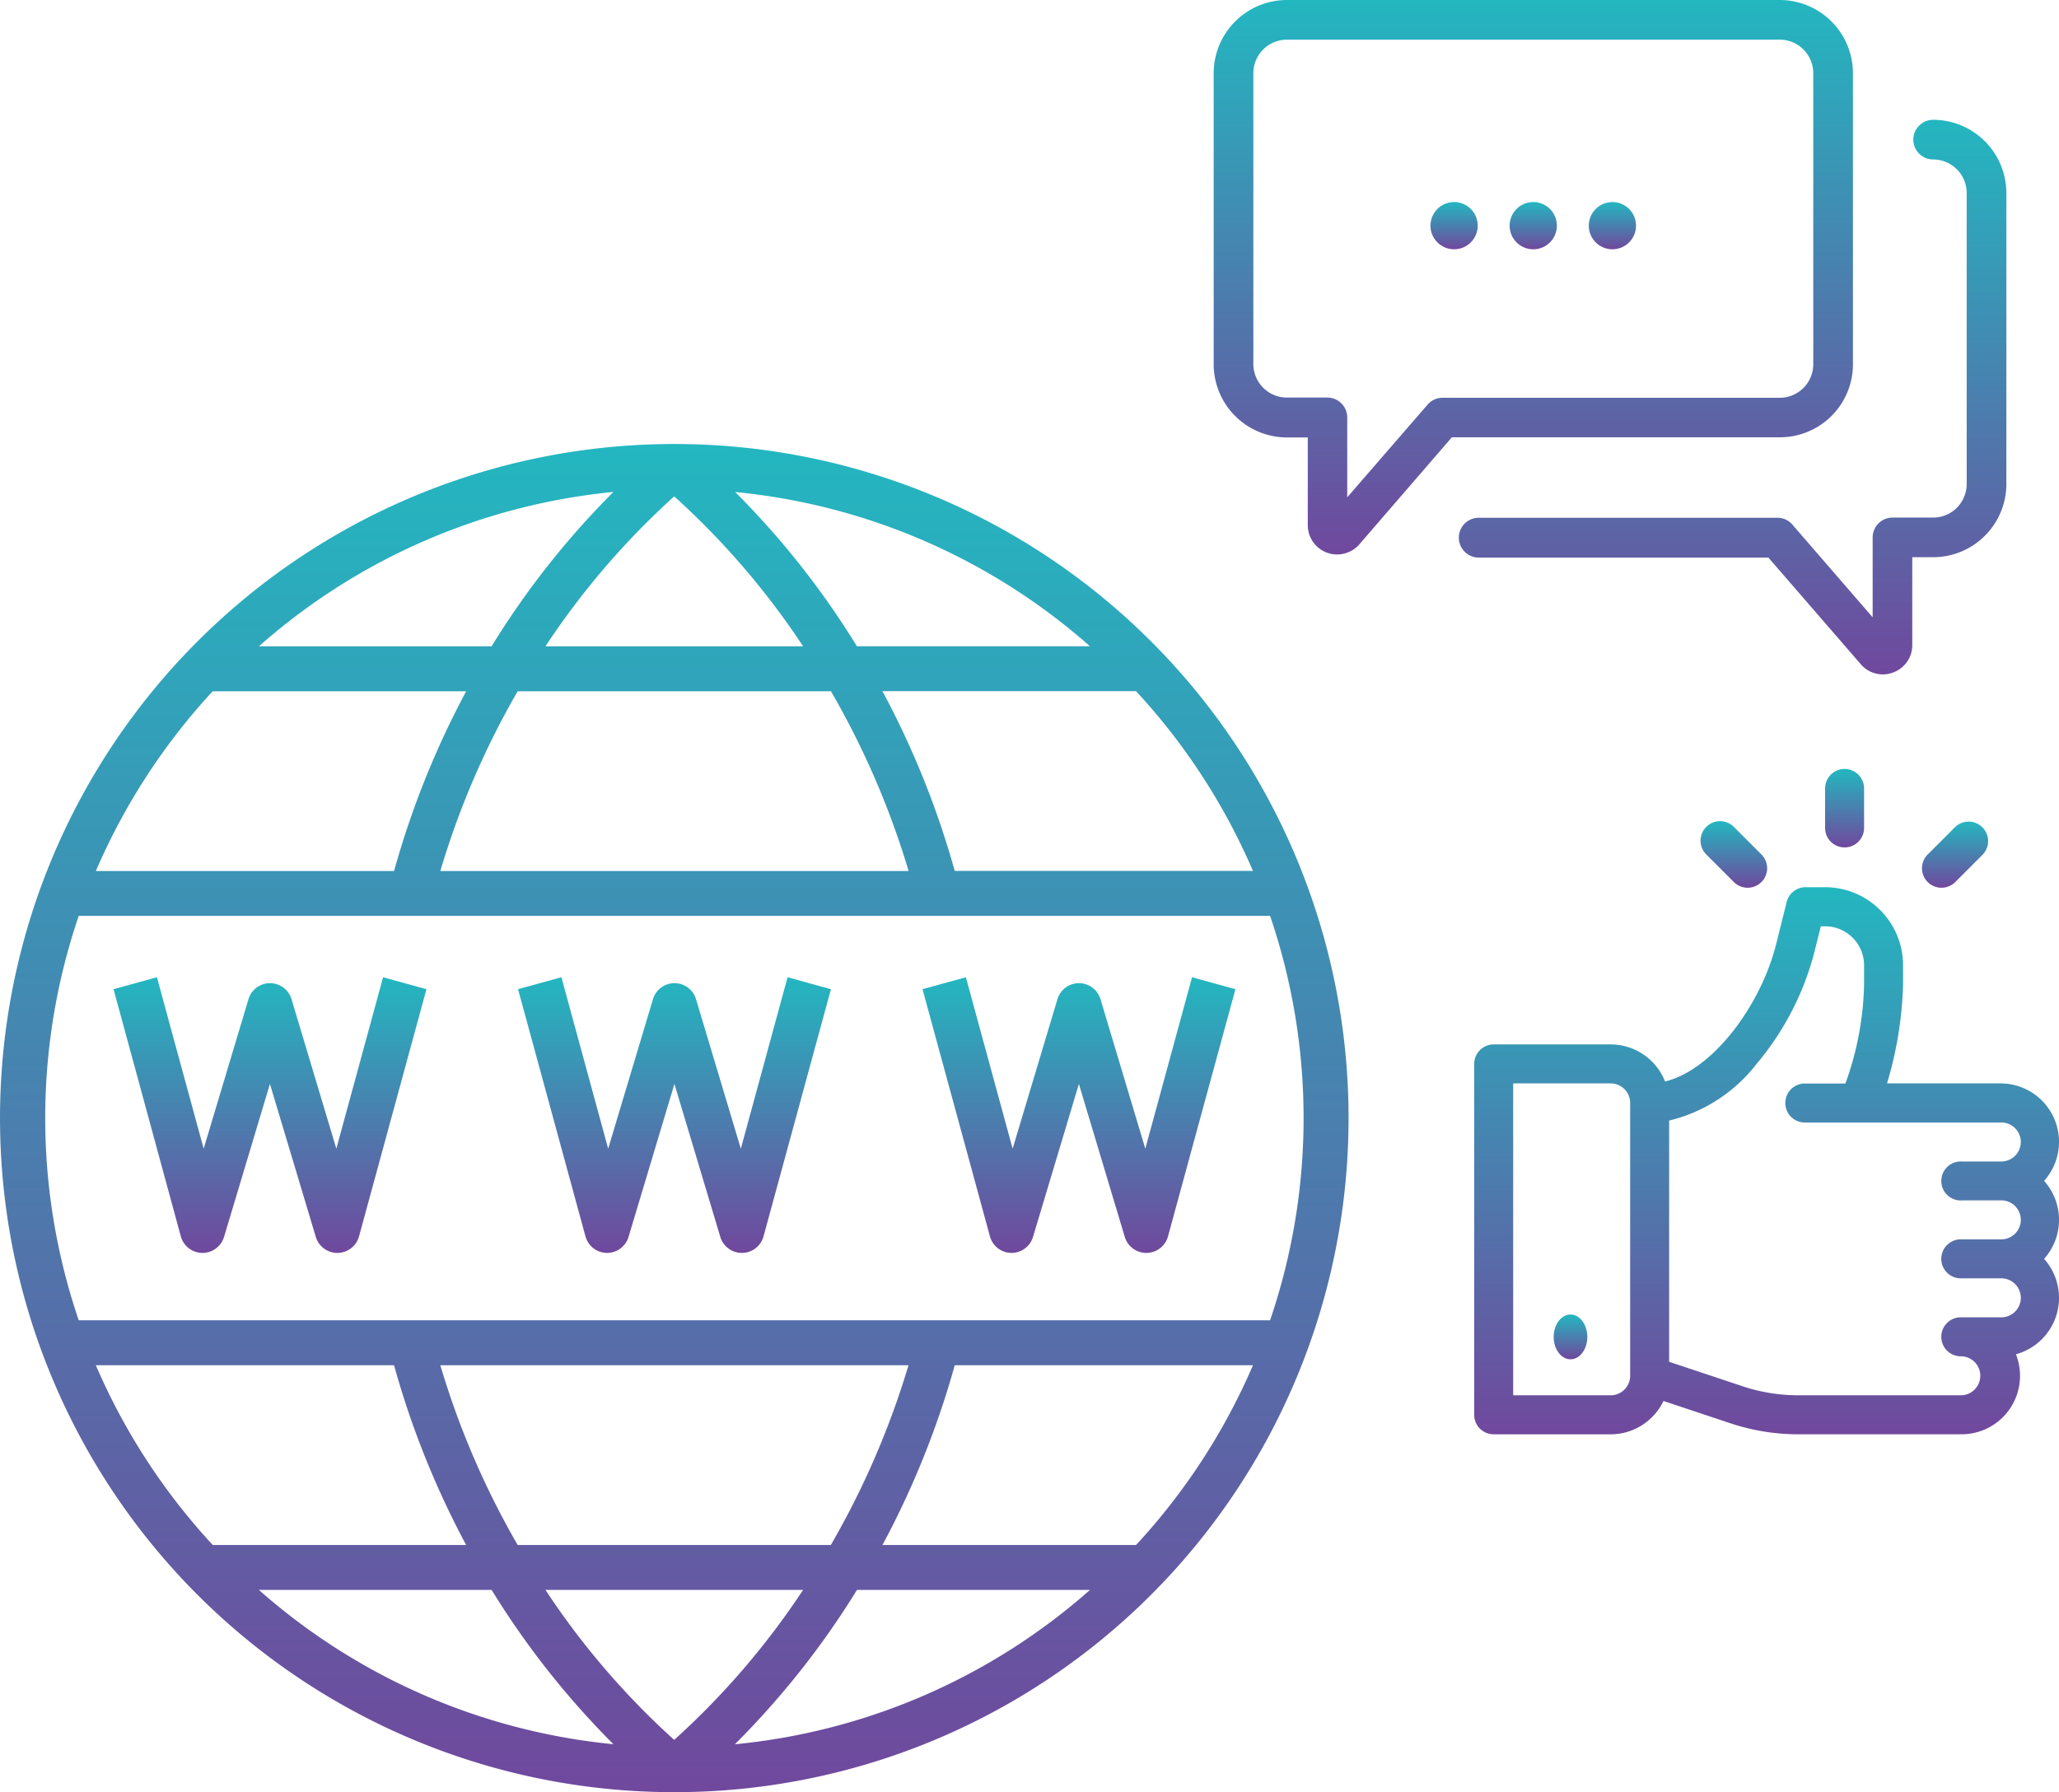 <svg xmlns="http://www.w3.org/2000/svg" xmlns:xlink="http://www.w3.org/1999/xlink" width="68.927" height="60" viewBox="0 0 68.927 60">
  <defs>
    <linearGradient id="linear-gradient" x1="0.5" x2="0.5" y2="1" gradientUnits="objectBoundingBox">
      <stop offset="0" stop-color="#23b7c0"/>
      <stop offset="1" stop-color="#70489d"/>
    </linearGradient>
  </defs>
  <g id="Group_5286" data-name="Group 5286" transform="translate(-761.943 -2544.005)">
    <g id="worldwide_1_" data-name="worldwide (1)" transform="translate(761.943 2558.87)">
      <path id="Path_197" data-name="Path 197" d="M22.577.047h-.009a22.567,22.567,0,1,0,0,45.135h.009a22.567,22.567,0,1,0,0-45.135ZM41.944,14.34H31.961a29.4,29.4,0,0,0-2.42-6.018H38.03A21.132,21.132,0,0,1,41.944,14.34ZM22.57,1.8a26.187,26.187,0,0,1,4.315,5.02H18.26A26.161,26.161,0,0,1,22.57,1.8Zm-6.112,5.02H8.667A20.975,20.975,0,0,1,20.535,1.652,28.074,28.074,0,0,0,16.458,6.817Zm8.15-5.166A20.975,20.975,0,0,1,36.486,6.817h-7.8A28.069,28.069,0,0,0,24.607,1.651Zm3.209,6.671a27.928,27.928,0,0,1,2.6,6.018H14.74a27.84,27.84,0,0,1,2.589-6.018Zm-20.693,0h8.482a29.359,29.359,0,0,0-2.414,6.018H3.209A21.126,21.126,0,0,1,7.123,8.322ZM2.636,15.844H42.517a20.981,20.981,0,0,1,0,13.54H2.636A20.981,20.981,0,0,1,2.636,15.844ZM22.57,43.432a26.156,26.156,0,0,1-4.31-5.021h8.624a26.178,26.178,0,0,1-4.315,5.021Zm6.118-5.021h7.8A20.977,20.977,0,0,1,24.6,43.578,28.079,28.079,0,0,0,28.688,38.411Zm-8.152,5.165A20.975,20.975,0,0,1,8.667,38.411h7.791A28.076,28.076,0,0,0,20.535,43.576Zm-3.207-6.67a27.832,27.832,0,0,1-2.589-6.018H30.413a27.928,27.928,0,0,1-2.6,6.018ZM3.209,30.889h9.982a29.359,29.359,0,0,0,2.414,6.018H7.123A21.121,21.121,0,0,1,3.209,30.889ZM38.03,36.907H29.541a29.383,29.383,0,0,0,2.42-6.018h9.983A21.127,21.127,0,0,1,38.03,36.907Zm0,0" transform="translate(0 -0.047)" fill="url(#linear-gradient)"/>
      <path id="Path_198" data-name="Path 198" d="M42.575,198.616a.752.752,0,0,0,.716.554h.01a.752.752,0,0,0,.721-.536l1.536-5.121,1.536,5.121a.752.752,0,0,0,.721.536h.01a.752.752,0,0,0,.716-.554l2.257-8.275-1.452-.4-1.565,5.74-1.5-5.005a.752.752,0,0,0-1.441,0l-1.5,5.005-1.565-5.74-1.452.4Zm0,0" transform="translate(-36.522 -172.089)" fill="url(#linear-gradient)"/>
      <path id="Path_199" data-name="Path 199" d="M187.291,199.17h.01a.752.752,0,0,0,.721-.536l1.536-5.121,1.536,5.121a.752.752,0,0,0,.721.536h.01a.752.752,0,0,0,.716-.554l2.257-8.275-1.452-.4-1.565,5.74-1.5-5.005a.752.752,0,0,0-1.441,0l-1.5,5.005-1.565-5.74-1.452.4,2.257,8.275A.752.752,0,0,0,187.291,199.17Zm0,0" transform="translate(-166.981 -172.089)" fill="url(#linear-gradient)"/>
      <path id="Path_200" data-name="Path 200" d="M331.291,199.17h.01a.752.752,0,0,0,.721-.536l1.536-5.121,1.536,5.121a.752.752,0,0,0,.721.536h.01a.752.752,0,0,0,.716-.554l2.257-8.275-1.452-.4-1.565,5.74-1.5-5.005a.752.752,0,0,0-1.441,0l-1.5,5.005-1.565-5.74-1.452.4,2.257,8.275A.752.752,0,0,0,331.291,199.17Zm0,0" transform="translate(-297.441 -172.089)" fill="url(#linear-gradient)"/>
    </g>
    <g id="speech-bubble_1_" data-name="speech-bubble (1)" transform="translate(802.572 2544.005)">
      <g id="Group_1196" data-name="Group 1196" transform="translate(0 0)">
        <path id="Path_201" data-name="Path 201" d="M21.4,48.694V38.95a2.454,2.454,0,0,0-2.45-2.45H2.45A2.454,2.454,0,0,0,0,38.95v9.745a2.454,2.454,0,0,0,2.45,2.45h.7v2.937a.982.982,0,0,0,.986.981h0a.99.99,0,0,0,.742-.341l3.095-3.582h10.98A2.445,2.445,0,0,0,21.4,48.694ZM7.663,49.816a.667.667,0,0,0-.5.228L4.471,53.149V50.477a.666.666,0,0,0-.667-.667H2.45a1.124,1.124,0,0,1-1.122-1.122V38.95A1.124,1.124,0,0,1,2.45,37.828h16.5a1.124,1.124,0,0,1,1.122,1.122v9.745a1.124,1.124,0,0,1-1.122,1.122Z" transform="translate(0 -36.5)" fill="url(#linear-gradient)"/>
        <path id="Path_202" data-name="Path 202" d="M165.235,128.726a.968.968,0,0,0,.737.341.982.982,0,0,0,.347-.065.972.972,0,0,0,.64-.921v-2.937h.7a2.454,2.454,0,0,0,2.45-2.45V112.95a2.454,2.454,0,0,0-2.45-2.45.664.664,0,1,0,0,1.328,1.124,1.124,0,0,1,1.122,1.122v9.745a1.124,1.124,0,0,1-1.122,1.122H166.3a.666.666,0,0,0-.667.667v2.672l-2.688-3.105a.658.658,0,0,0-.5-.228h-9.972a.667.667,0,1,0,0,1.333h9.669Z" transform="translate(-143.573 -106.489)" fill="url(#linear-gradient)"/>
        <circle id="Ellipse_26" data-name="Ellipse 26" cx="0.791" cy="0.791" r="0.791" transform="translate(9.907 6.764)" fill="url(#linear-gradient)"/>
        <circle id="Ellipse_27" data-name="Ellipse 27" cx="0.791" cy="0.791" r="0.791" transform="translate(12.557 6.764)" fill="url(#linear-gradient)"/>
        <circle id="Ellipse_28" data-name="Ellipse 28" cx="0.791" cy="0.791" r="0.791" transform="translate(7.257 6.764)" fill="url(#linear-gradient)"/>
      </g>
    </g>
    <g id="like_3_" data-name="like (3)" transform="translate(811.293 2569.748)">
      <g id="Group_1198" data-name="Group 1198" transform="translate(0 3.959)">
        <g id="Group_1197" data-name="Group 1197" transform="translate(0)">
          <path id="Path_204" data-name="Path 204" d="M50.078,100.832a1.957,1.957,0,0,0-1.458-3.263h-3.8a12.654,12.654,0,0,0,.537-3.307V93.61A2.614,2.614,0,0,0,42.747,91h-.653a.652.652,0,0,0-.633.494l-.355,1.422c-.5,1.992-2.08,4.189-3.716,4.589a1.96,1.96,0,0,0-1.821-1.241H31.653a.653.653,0,0,0-.653.653v11.747a.653.653,0,0,0,.653.653h3.916a1.96,1.96,0,0,0,1.767-1.116l2.242.747a7.162,7.162,0,0,0,2.27.368h5.467a1.958,1.958,0,0,0,1.82-2.679,1.957,1.957,0,0,0,.943-3.194,1.954,1.954,0,0,0,0-2.61Zm-13.857,6.526a.653.653,0,0,1-.653.653H32.305V97.569h3.263a.653.653,0,0,1,.653.653Zm11.094-5.873H48.62a.653.653,0,1,1,0,1.305H47.315a.653.653,0,1,0,0,1.305H48.62a.653.653,0,1,1,0,1.305H47.315a.653.653,0,1,0,0,1.305.653.653,0,0,1,0,1.305H41.848a5.86,5.86,0,0,1-1.858-.3l-2.464-.821V98.813a5.259,5.259,0,0,0,2.93-1.9,9.522,9.522,0,0,0,1.916-3.676l.232-.928h.143a1.307,1.307,0,0,1,1.305,1.305v.652a10.327,10.327,0,0,1-.625,3.307H42.094a.653.653,0,1,0,0,1.305H48.62a.653.653,0,1,1,0,1.305H47.315a.653.653,0,1,0,0,1.305Z" transform="translate(-31 -91)" fill="url(#linear-gradient)"/>
        </g>
      </g>
      <g id="Group_1200" data-name="Group 1200" transform="translate(2.661 18.265)">
        <g id="Group_1199" data-name="Group 1199" transform="translate(0 0)">
          <ellipse id="Ellipse_29" data-name="Ellipse 29" cx="0.563" cy="0.75" rx="0.563" ry="0.75" fill="url(#linear-gradient)"/>
        </g>
      </g>
      <g id="Group_1202" data-name="Group 1202" transform="translate(11.747)">
        <g id="Group_1201" data-name="Group 1201" transform="translate(0)">
          <path id="Path_205" data-name="Path 205" d="M301.653,0A.653.653,0,0,0,301,.653V2a.653.653,0,0,0,1.305,0V.653A.653.653,0,0,0,301.653,0Z" transform="translate(-301)" fill="url(#linear-gradient)"/>
        </g>
      </g>
      <g id="Group_1204" data-name="Group 1204" transform="translate(7.593 1.764)">
        <g id="Group_1203" data-name="Group 1203" transform="translate(0)">
          <path id="Path_206" data-name="Path 206" d="M207.577,41.656l-.923-.923a.653.653,0,1,0-.923.923l.923.923a.653.653,0,0,0,.923-.923Z" transform="translate(-205.54 -40.542)" fill="url(#linear-gradient)"/>
        </g>
      </g>
      <g id="Group_1206" data-name="Group 1206" transform="translate(14.977 1.764)">
        <g id="Group_1205" data-name="Group 1205" transform="translate(0)">
          <path id="Path_207" data-name="Path 207" d="M377.283,40.733a.653.653,0,0,0-.923,0l-.923.923a.653.653,0,0,0,.923.923l.923-.923A.653.653,0,0,0,377.283,40.733Z" transform="translate(-375.247 -40.542)" fill="url(#linear-gradient)"/>
        </g>
      </g>
    </g>
  </g>
</svg>
